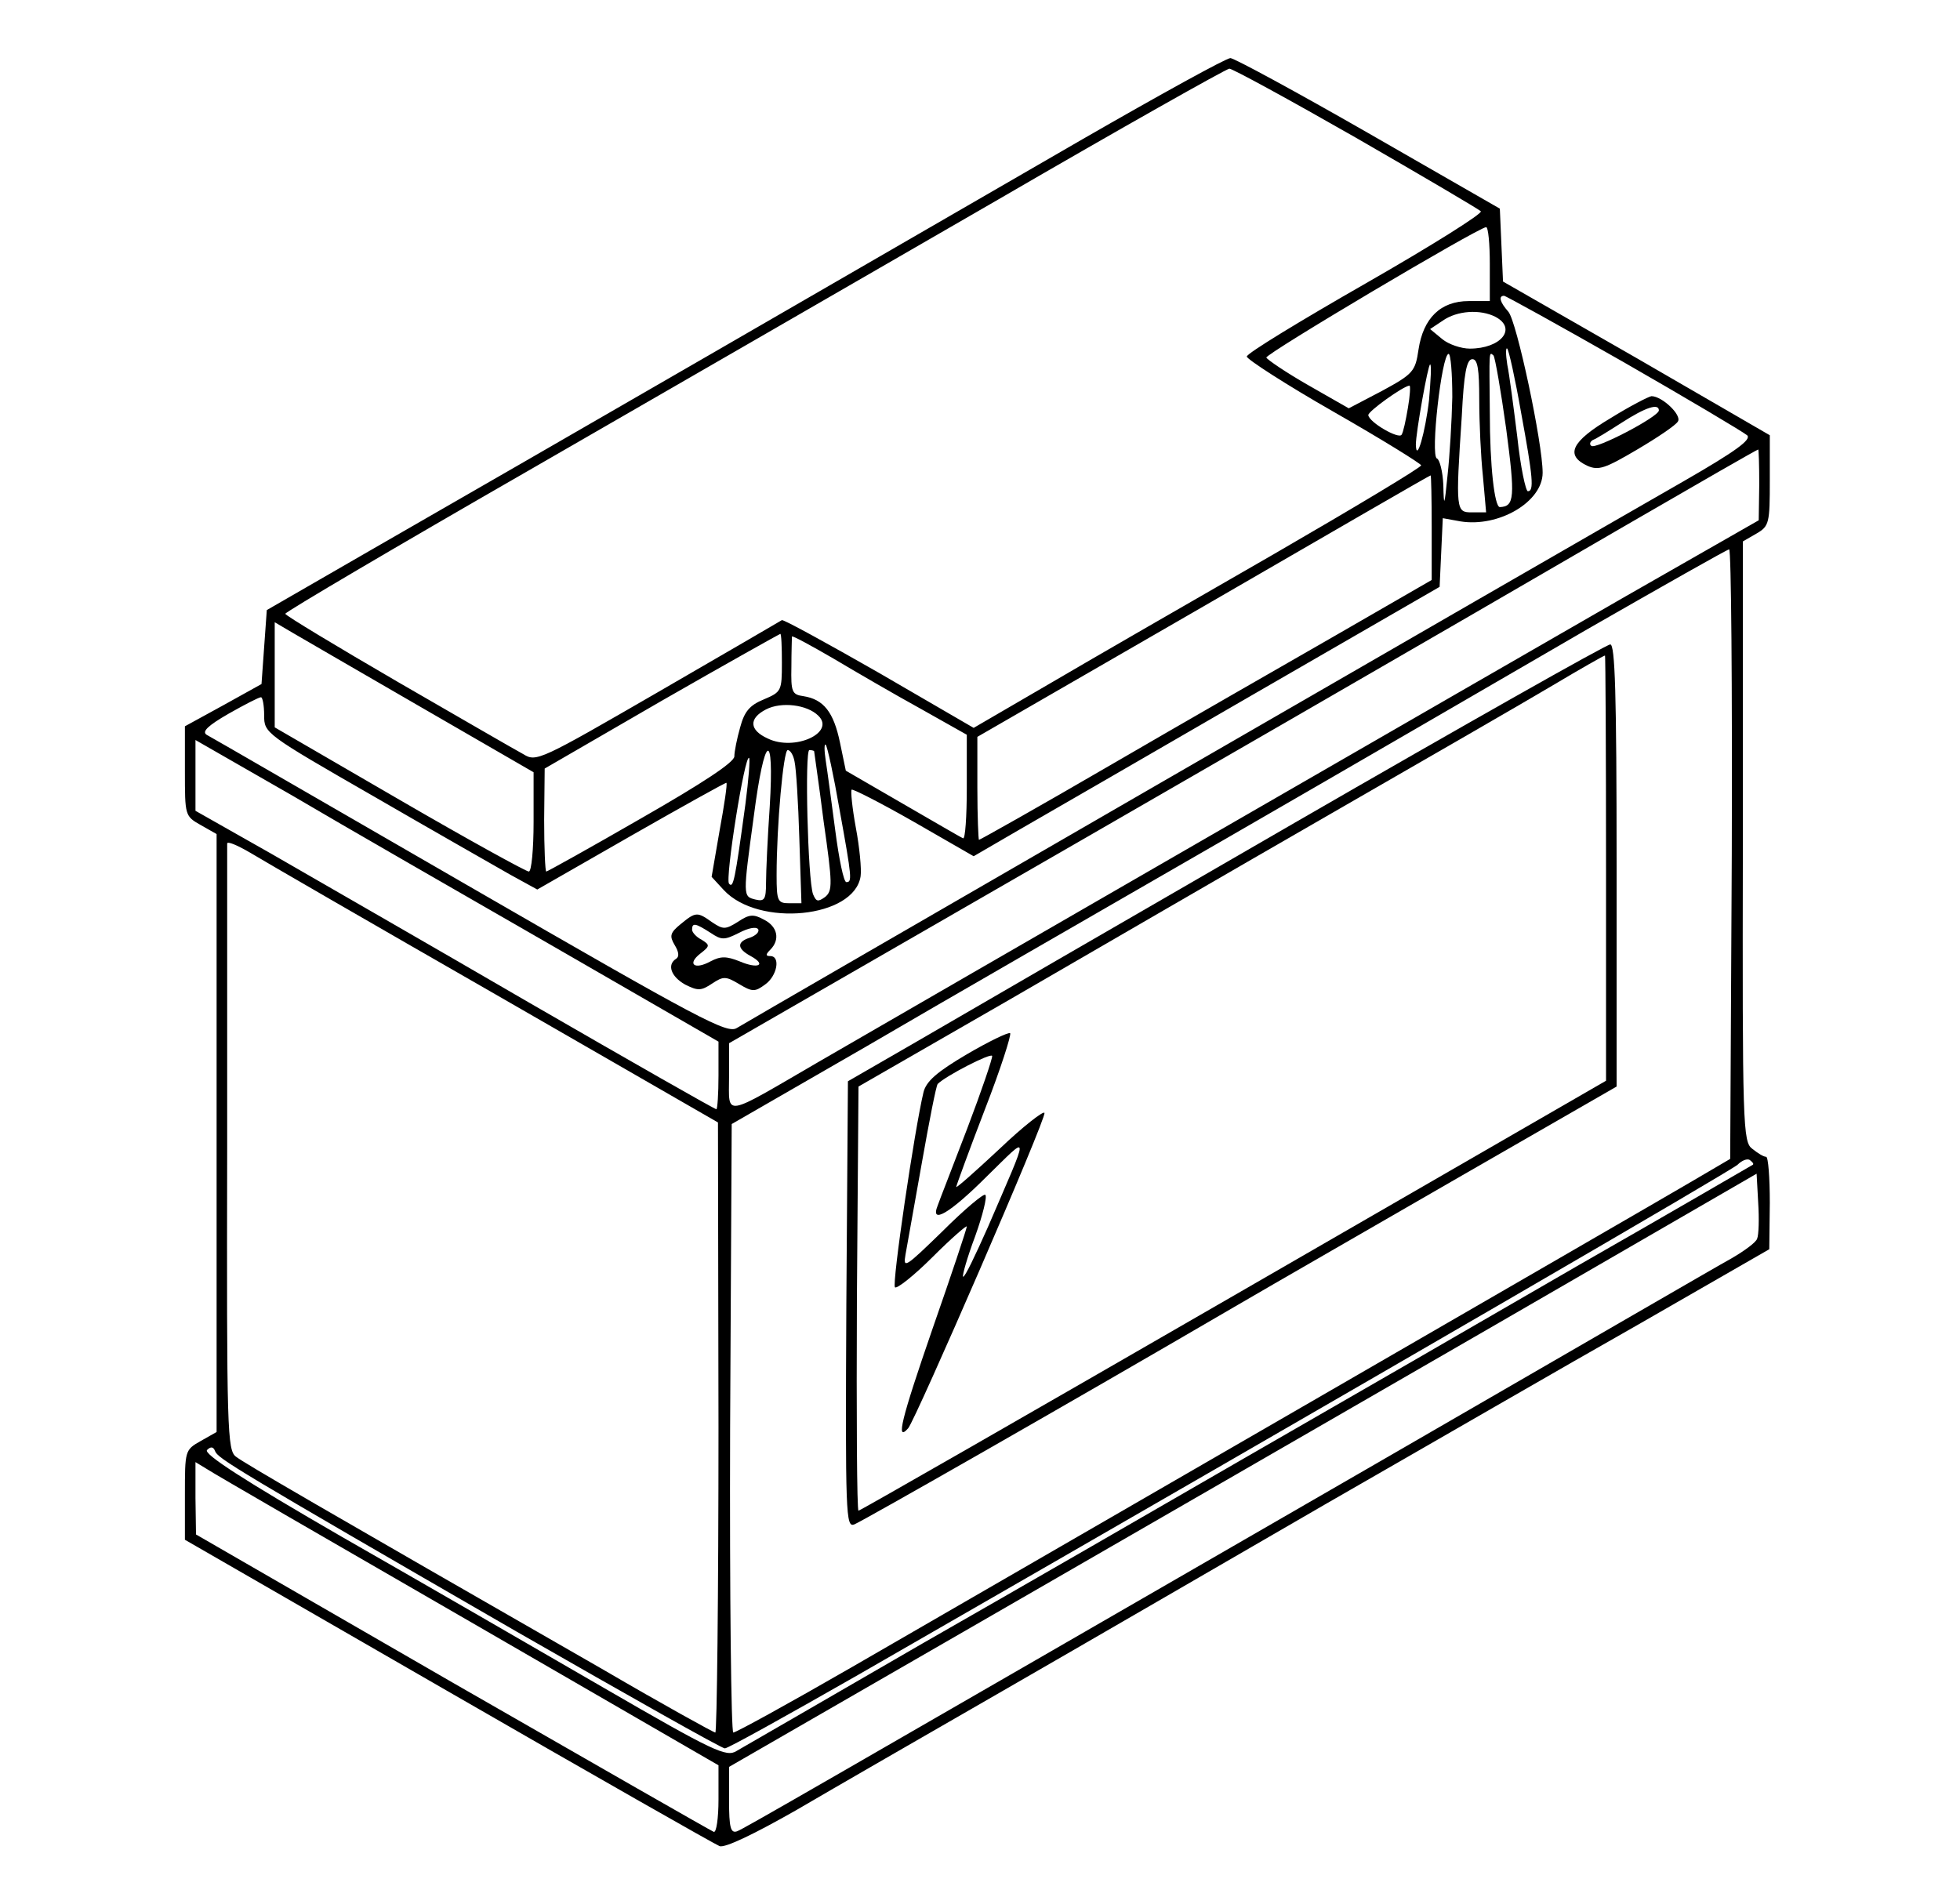 <?xml version="1.0" standalone="no"?>
<!DOCTYPE svg PUBLIC "-//W3C//DTD SVG 20010904//EN"
 "http://www.w3.org/TR/2001/REC-SVG-20010904/DTD/svg10.dtd">
<svg version="1.0" xmlns="http://www.w3.org/2000/svg"
 width="371pt" height="357pt" viewBox="0 0 371 357"
 preserveAspectRatio="xMidYMid meet">

<g transform="translate(0,357) scale(0.1,-0.1)"
fill="#000000" stroke="none">
<path d="M2050 3307 c-368 -213 -1072 -620 -1330 -768 l-215 -124 -5 -70 -5
-70 -72 -40 -73 -40 0 -85 c0 -84 0 -85 30 -102 l30 -17 0 -566 0 -566 -30
-17 c-30 -17 -30 -18 -30 -102 l0 -85 498 -287 c274 -158 506 -290 514 -293
10 -4 66 23 145 68 70 41 247 143 393 227 146 84 420 243 610 353 190 109 456
263 592 340 l247 142 1 88 c0 48 -3 87 -7 87 -5 0 -16 7 -26 15 -18 13 -19 41
-18 582 l0 568 26 15 c24 14 25 20 25 101 l0 85 -252 146 -253 145 -3 69 -3
69 -249 143 c-136 78 -254 142 -261 142 -8 0 -133 -69 -279 -153z m517 2 c125
-72 232 -135 236 -139 4 -4 -93 -65 -217 -136 -124 -71 -226 -133 -226 -139 0
-5 74 -53 165 -105 91 -52 165 -98 165 -101 0 -4 -125 -79 -277 -167 -153 -88
-344 -198 -424 -245 l-146 -85 -179 104 c-98 56 -180 101 -184 100 -3 -2 -108
-63 -234 -136 -223 -129 -231 -133 -255 -118 -15 8 -122 70 -238 137 -117 68
-213 126 -213 129 1 4 208 126 462 272 253 146 652 376 887 512 234 136 431
247 438 248 6 0 114 -59 240 -131z m253 -239 l0 -70 -40 0 c-53 0 -86 -32 -95
-92 -6 -41 -10 -46 -69 -78 l-63 -33 -77 44 c-42 24 -77 48 -79 52 -2 7 399
245 416 247 4 0 7 -31 7 -70z m254 -186 c122 -70 226 -132 233 -138 9 -8 -21
-30 -120 -87 -269 -154 -1773 -1023 -1792 -1035 -18 -12 -67 14 -505 267 -267
154 -491 284 -499 288 -9 6 2 17 42 40 30 17 57 31 61 31 3 0 6 -15 6 -34 0
-34 1 -35 208 -154 114 -66 230 -132 258 -148 l51 -28 178 102 c98 56 179 101
180 100 2 -2 -4 -42 -13 -91 l-15 -87 23 -25 c66 -71 247 -53 259 26 2 13 -2
55 -9 92 -7 38 -10 70 -8 72 2 2 55 -25 118 -61 l113 -65 86 50 c47 27 246
142 441 255 l355 205 3 65 3 65 33 -6 c73 -12 156 37 156 92 0 56 -49 287 -65
305 -16 18 -19 30 -8 30 3 0 106 -57 227 -126z m-243 86 c41 -22 10 -60 -49
-60 -16 0 -40 8 -52 18 l-23 19 24 16 c27 19 71 22 100 7z m48 -180 c23 -125
25 -150 13 -150 -4 0 -14 46 -20 103 -7 56 -15 118 -19 137 -3 19 -3 33 0 30
3 -3 15 -57 26 -120z m-130 28 c-1 -46 -5 -112 -9 -148 -6 -60 -7 -61 -8 -18
-1 25 -7 48 -12 50 -13 4 9 198 22 198 4 0 7 -37 7 -82z m102 -60 c17 -129 16
-147 -12 -148 -10 0 -19 77 -19 180 -1 116 -2 115 7 107 3 -4 14 -67 24 -139z
m-51 55 c0 -43 3 -108 7 -145 l6 -68 -27 0 c-30 0 -31 3 -19 183 4 80 9 107
20 107 10 0 13 -19 13 -77z m-95 0 c-7 -61 -24 -121 -25 -85 0 23 23 152 27
152 3 0 1 -30 -2 -67z m-40 -15 c-4 -24 -9 -47 -12 -51 -5 -9 -61 23 -63 37
-1 7 66 55 78 56 2 0 1 -19 -3 -42z m665 -145 l-1 -68 -252 -144 c-273 -157
-1308 -754 -1527 -881 -184 -107 -170 -105 -170 -29 l0 64 243 140 c606 349
1091 629 1452 839 138 80 251 145 253 145 1 1 2 -29 2 -66z m-620 -82 l0 -99
-182 -105 c-101 -58 -293 -168 -427 -246 -134 -78 -246 -141 -248 -141 -1 0
-3 44 -3 98 l0 97 428 247 c235 136 428 248 430 248 1 0 2 -45 2 -99z m568
-618 l-3 -577 -75 -44 c-85 -50 -1262 -730 -1589 -919 -118 -68 -218 -123
-223 -123 -4 0 -7 259 -6 576 l3 576 255 147 c140 82 446 258 680 393 234 135
542 314 685 397 143 82 263 150 268 151 4 0 6 -260 5 -577z m-2479 277 l211
-122 0 -94 c0 -52 -4 -94 -9 -94 -5 0 -116 61 -245 136 l-236 137 0 99 0 100
34 -20 c19 -11 129 -75 245 -142z m681 85 c0 -53 -1 -55 -34 -69 -27 -11 -37
-23 -45 -53 -6 -21 -11 -46 -11 -55 0 -11 -59 -50 -176 -117 -97 -56 -178
-101 -180 -101 -2 0 -4 44 -4 98 l1 97 221 128 c122 70 224 127 225 127 2 0 3
-25 3 -55z m263 -87 l87 -49 0 -100 c0 -55 -3 -98 -7 -96 -5 2 -56 32 -115 66
l-107 62 -11 53 c-12 58 -31 82 -69 88 -22 3 -24 8 -23 56 0 28 1 54 1 57 1 2
36 -17 79 -42 42 -25 116 -68 165 -95z m-194 -13 c33 -32 -45 -68 -96 -43 -35
16 -36 38 -3 55 29 15 78 9 99 -12z m-501 -437 l312 -180 0 -64 c0 -35 -2 -64
-4 -64 -3 0 -161 90 -353 201 -191 111 -412 238 -490 283 l-143 81 0 67 0 67
183 -105 c100 -59 323 -187 495 -286z m541 260 c24 -132 24 -138 13 -138 -5 0
-14 44 -21 98 -7 53 -15 113 -18 132 -3 19 -3 33 0 30 3 -3 15 -58 26 -122z
m-132 5 c-4 -58 -7 -123 -7 -144 0 -32 -3 -36 -20 -32 -24 6 -24 5 -3 159 20
155 39 166 30 17z m47 85 c3 -13 7 -78 9 -145 l4 -123 -23 0 c-22 0 -24 4 -24
53 0 95 13 237 21 237 5 0 11 -10 13 -22z m37 20 c0 -2 9 -61 18 -133 17 -119
17 -131 3 -143 -14 -10 -17 -9 -23 5 -10 27 -16 273 -7 273 4 0 8 -1 9 -2z
m-130 -100 c-20 -147 -23 -160 -31 -151 -8 8 30 247 38 238 2 -2 -1 -41 -7
-87z m-474 -360 l422 -243 1 -577 c0 -318 -3 -578 -6 -578 -3 0 -99 53 -212
119 -535 307 -678 390 -695 403 -17 12 -18 48 -17 583 0 314 0 574 0 578 0 5
19 -3 43 -17 23 -14 232 -135 464 -268z m2381 -323 c-2 -1 -151 -88 -333 -192
-181 -105 -460 -266 -620 -358 -159 -92 -438 -253 -620 -357 -181 -105 -339
-196 -351 -203 -19 -12 -43 -1 -250 119 -126 73 -349 202 -496 286 -187 108
-264 158 -256 165 7 7 12 6 15 -2 5 -14 36 -33 571 -342 211 -121 388 -221
394 -221 6 0 119 63 252 139 1050 604 1653 955 1665 966 8 8 18 12 23 9 5 -4
8 -7 6 -9z m8 -140 c-2 -7 -24 -23 -48 -37 -24 -13 -322 -186 -663 -383 -1100
-635 -1205 -696 -1220 -702 -12 -4 -15 7 -15 58 l0 64 477 275 c262 151 700
404 972 561 l496 287 3 -55 c2 -31 1 -61 -2 -68z m-2438 -724 l472 -273 0 -65
c0 -35 -4 -63 -9 -61 -5 2 -227 129 -495 283 l-485 280 -1 69 0 68 23 -14 c12
-8 235 -137 495 -287z"/>
<path d="M3048 2778 c-74 -44 -86 -70 -43 -90 21 -9 33 -5 94 31 39 23 73 46
77 53 8 12 -30 48 -50 48 -6 -1 -41 -19 -78 -42z m92 15 c0 -12 -121 -75 -128
-67 -4 3 -2 8 3 11 6 2 30 17 55 33 45 29 70 37 70 23z"/>
<path d="M1289 1821 c-21 -17 -22 -23 -12 -40 8 -13 9 -22 3 -26 -18 -11 -10
-34 17 -49 24 -12 30 -12 51 2 21 14 26 14 51 -1 25 -15 30 -15 49 -1 23 16
30 54 10 54 -9 0 -9 3 0 12 19 19 14 44 -12 57 -20 11 -28 10 -49 -4 -24 -15
-28 -15 -49 -1 -28 20 -31 20 -59 -3z m56 -17 c21 -14 26 -14 54 0 17 9 32 12
36 7 3 -5 -4 -12 -15 -16 -26 -8 -25 -21 1 -35 31 -17 14 -25 -21 -10 -25 10
-36 10 -55 0 -31 -17 -45 -5 -19 15 18 14 18 16 2 26 -10 5 -18 14 -18 19 0
14 7 12 35 -6z"/>
<path d="M2450 2012 c-322 -186 -643 -372 -715 -414 l-130 -75 -3 -423 c-2
-400 -1 -422 15 -416 17 7 401 226 718 411 77 45 272 157 433 250 l292 168 0
418 c0 329 -3 419 -12 419 -7 0 -276 -152 -598 -338z m590 -85 l0 -403 -705
-407 c-388 -224 -707 -407 -710 -407 -3 0 -4 181 -3 401 l3 402 285 164 c157
91 431 250 610 353 179 103 368 212 420 243 52 31 96 56 98 56 1 1 2 -180 2
-402z"/>
<path d="M1830 1574 c-56 -33 -77 -51 -82 -72 -17 -71 -60 -363 -54 -369 3 -4
36 22 71 57 36 36 65 61 65 58 0 -4 -29 -91 -65 -194 -59 -171 -70 -215 -46
-188 14 16 262 587 258 597 -1 5 -40 -25 -85 -68 -45 -42 -82 -75 -82 -72 0 2
24 68 54 146 30 77 51 143 48 145 -4 2 -41 -16 -82 -40z m1 -140 c-27 -71 -53
-137 -56 -146 -15 -37 22 -16 93 55 83 81 82 90 2 -96 -24 -54 -44 -96 -47
-94 -2 2 8 37 23 77 14 39 23 75 19 78 -3 3 -40 -28 -81 -69 -70 -68 -75 -72
-70 -44 3 17 17 95 31 174 14 79 27 146 30 149 15 15 100 59 103 53 1 -4 -20
-66 -47 -137z"/>
</g>
</svg>

